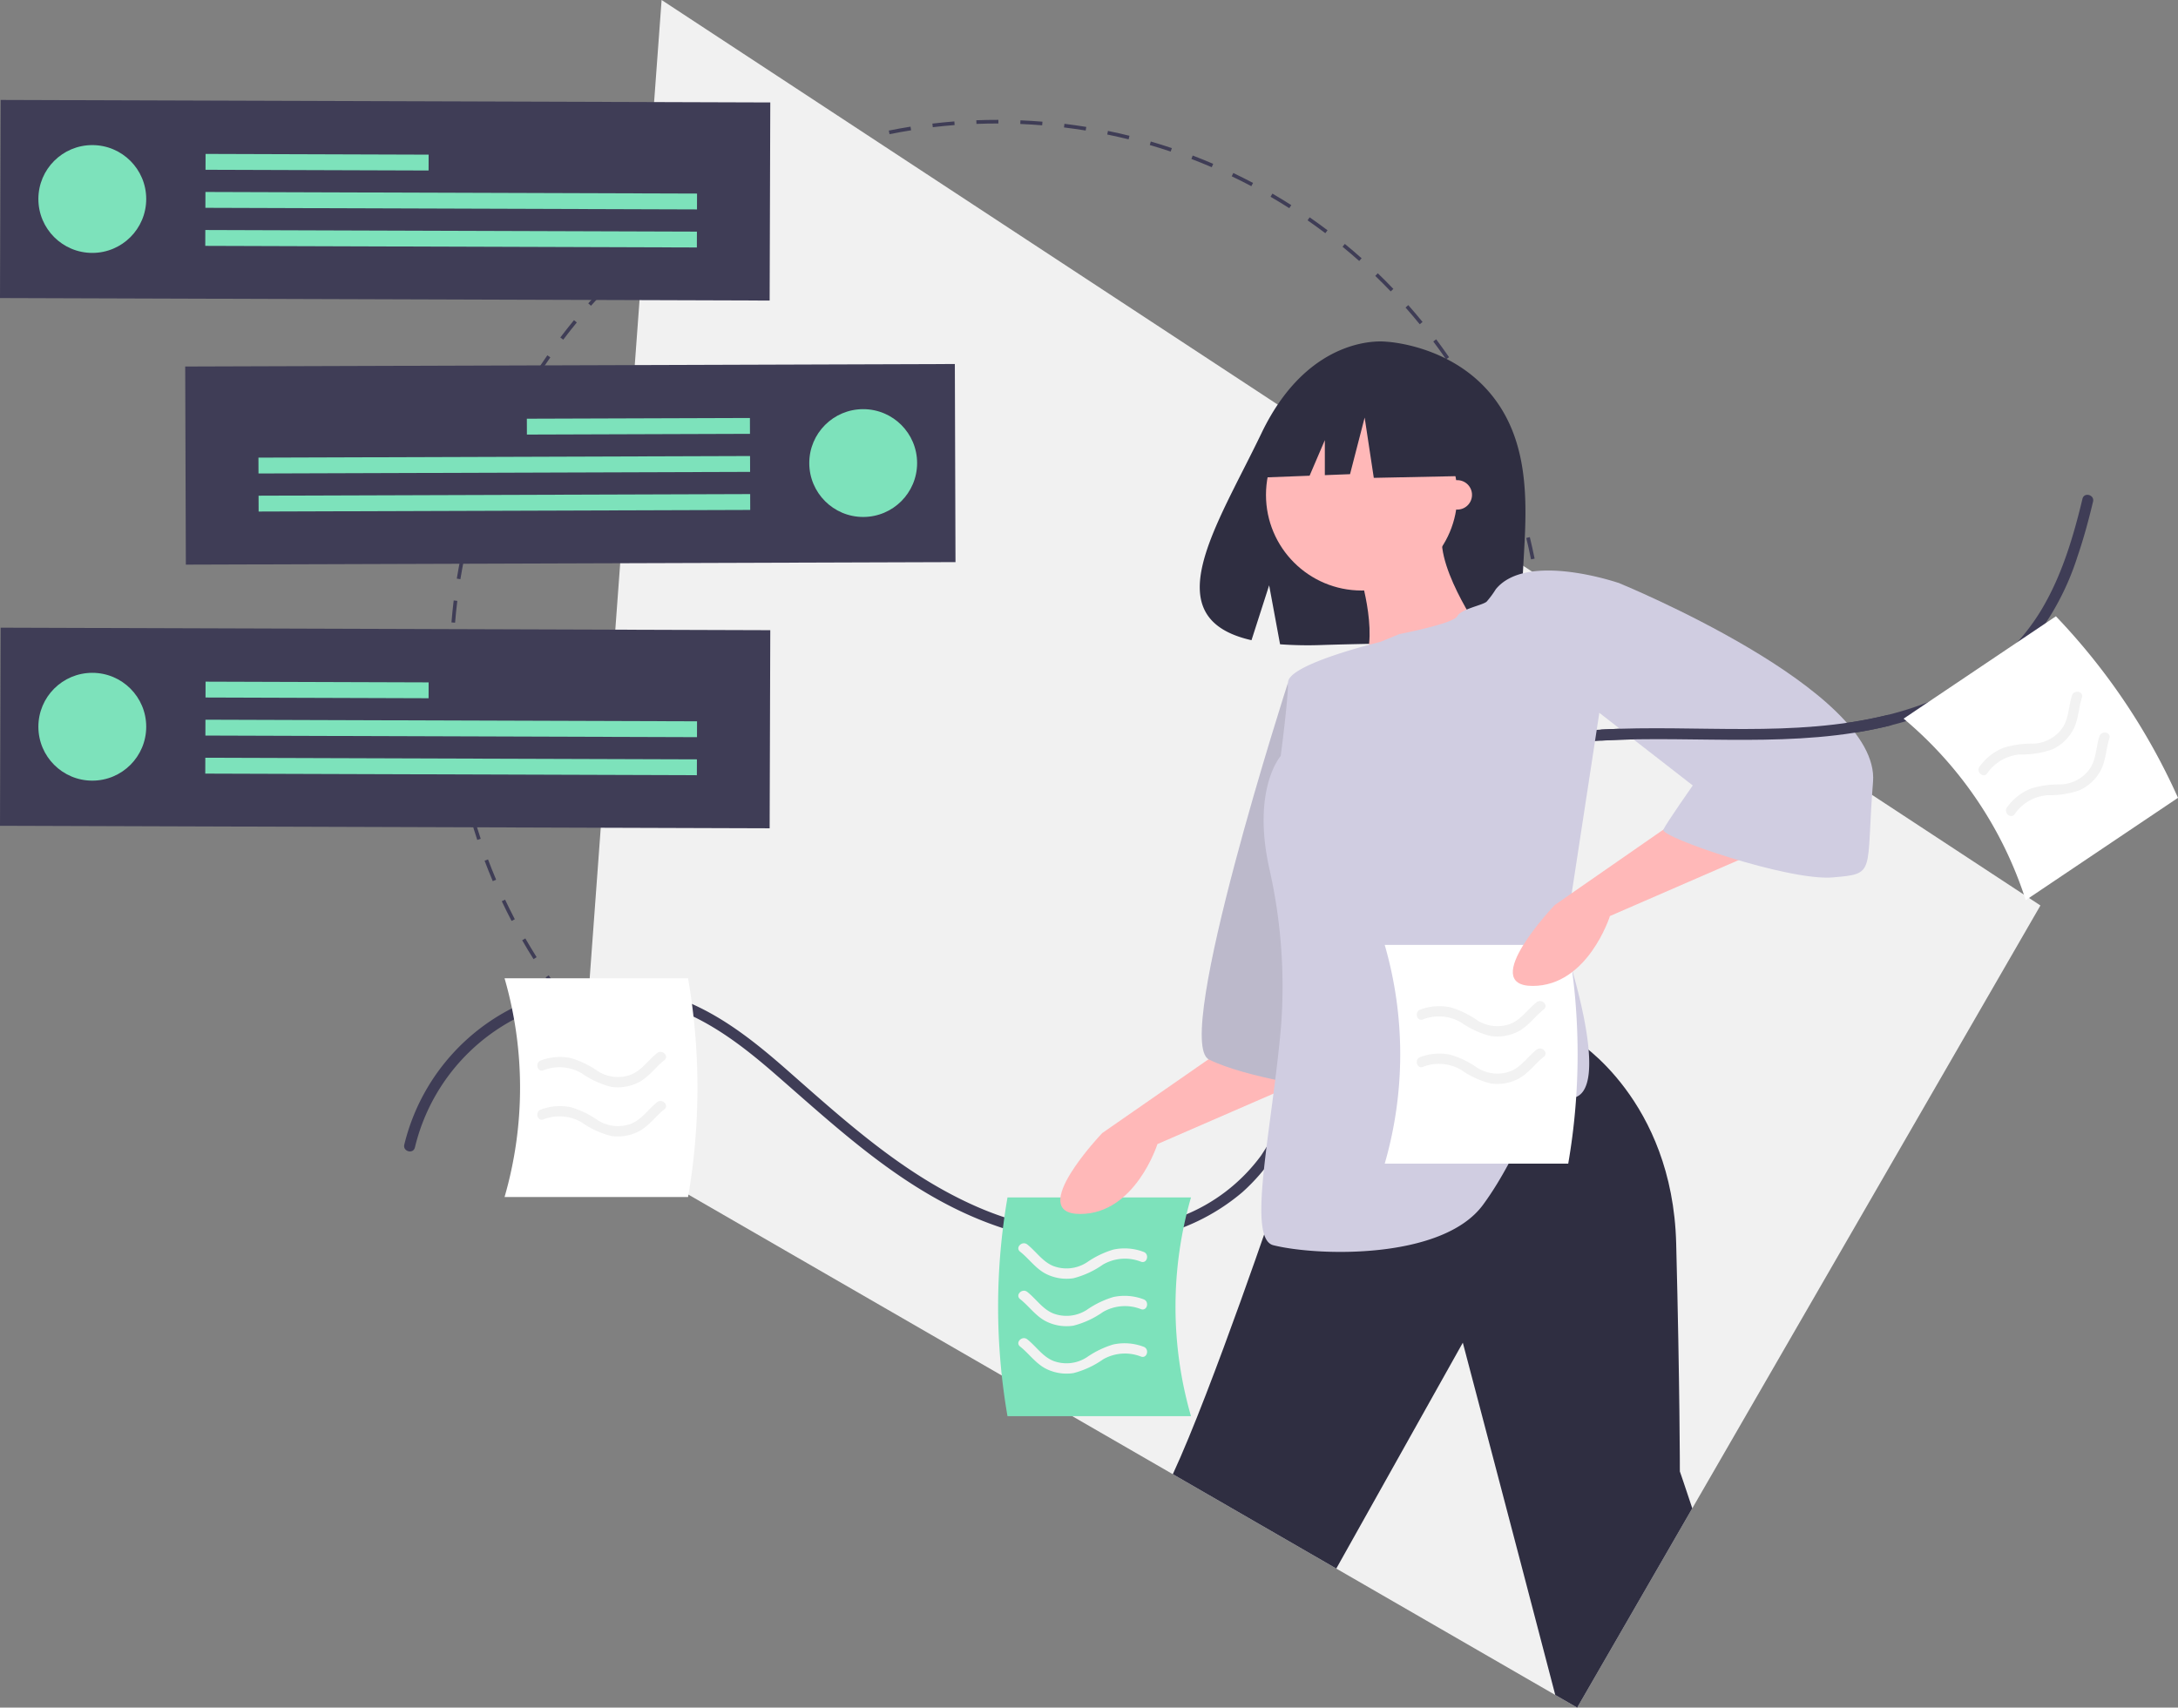 <svg xmlns="http://www.w3.org/2000/svg" width="299.967" height="235.242" viewBox="0 0 299.967 235.242">
  <rect x="0" y="0" width="299.967" height="235.242" fill="#808080" stroke="none"/>
  <g id="undraw_ideas_flow_cy7b" transform="translate(0)">
    <path id="Path_51" data-name="Path 51" d="M351.846,229.569l0-.5c1,0,2.016-.014,3.018-.051l.018.5C353.875,229.555,352.853,229.572,351.846,229.569Zm-3.037-.068c-1.006-.043-2.026-.106-3.032-.189l.041-.5c1,.082,2.013.145,3.012.188Zm9.109-.156-.038-.5c1-.077,2.009-.175,3-.292l.059.5C359.94,229.169,358.923,229.268,357.918,229.345ZM342.754,229c-1-.123-2.015-.268-3.008-.431l.081-.5c.986.162,1.992.306,2.988.428Zm21.2-.365-.079-.5c.987-.156,1.987-.335,2.971-.532l.1.493c-.991.2-2,.379-2.991.536Zm-27.193-.618c-.989-.2-1.986-.43-2.963-.673l.121-.488c.97.241,1.961.466,2.943.668Zm33.151-.575-.119-.489c.975-.237,1.957-.5,2.918-.771l.138.484c-.968.277-1.957.538-2.938.776Zm-39.047-.89c-.969-.283-1.944-.59-2.9-.911l.161-.477c.948.319,1.917.623,2.879.9Zm44.888-.781-.158-.478c.951-.314,1.908-.652,2.846-1.005l.177.471c-.944.355-1.908.7-2.865,1.012Zm-50.655-1.16c-.943-.361-1.892-.746-2.822-1.146l.2-.462c.924.4,1.867.78,2.8,1.138Zm56.334-.976-.2-.463c.921-.39,1.846-.8,2.748-1.229l.215.455c-.909.429-1.84.845-2.767,1.237ZM319.5,222.208c-.912-.437-1.827-.9-2.718-1.37l.236-.444c.885.469,1.794.927,2.7,1.361Zm67.412-1.157-.233-.446c.888-.463,1.777-.95,2.642-1.448l.251.436c-.872.5-1.767.991-2.66,1.457Zm-72.79-1.692c-.875-.51-1.749-1.043-2.6-1.584l.271-.424c.843.538,1.711,1.067,2.58,1.574Zm78.05-1.329-.268-.426c.845-.531,1.693-1.089,2.519-1.656l.285.415c-.832.571-1.685,1.132-2.536,1.667Zm-83.179-1.942c-.83-.578-1.658-1.179-2.461-1.787l.3-.4c.8.6,1.62,1.2,2.444,1.775Zm88.183-1.494-.3-.4c.8-.6,1.6-1.221,2.38-1.854l.317.391c-.785.637-1.591,1.265-2.4,1.866Zm-93.03-2.177c-.779-.641-1.556-1.306-2.308-1.978l.335-.375c.748.667,1.519,1.328,2.293,1.964Zm97.745-1.649-.332-.377c.752-.662,1.5-1.348,2.225-2.039l.347.364c-.729.7-1.483,1.386-2.24,2.052Zm-102.28-2.4c-.723-.7-1.444-1.425-2.142-2.155l.364-.348c.693.726,1.409,1.446,2.128,2.141Zm106.676-1.8-.361-.35c.7-.719,1.387-1.463,2.055-2.211l.375.335c-.673.753-1.369,1.5-2.069,2.226Zm-110.871-2.6c-.668-.758-1.328-1.538-1.962-2.319l.391-.317c.629.775,1.285,1.55,1.949,2.3Zm114.919-1.937-.389-.32c.638-.775,1.268-1.572,1.873-2.37l.4.3c-.609.8-1.243,1.605-1.885,2.385Zm-118.749-2.776c-.6-.807-1.2-1.637-1.769-2.467l.415-.285c.567.825,1.158,1.649,1.758,2.45ZM414.009,197.2l-.413-.287c.574-.824,1.138-1.67,1.677-2.513l.424.271C415.155,195.516,414.587,196.368,414.009,197.2Zm-125.86-2.933c-.536-.852-1.063-1.726-1.565-2.6l.436-.251c.5.867,1.022,1.736,1.555,2.582Zm129.134-2.194-.434-.253c.506-.869,1-1.758,1.47-2.642l.444.236c-.472.89-.97,1.785-1.48,2.659Zm-132.158-3.066c-.466-.892-.92-1.805-1.35-2.715l.455-.215c.427.9.878,1.812,1.341,2.7Zm135.009-2.311-.454-.218c.434-.9.855-1.831,1.252-2.753l.462.2C420.995,184.851,420.571,185.784,420.134,186.694Zm-137.6-3.171c-.393-.928-.772-1.874-1.126-2.813l.471-.177c.351.932.728,1.873,1.118,2.794ZM422.542,181.1l-.47-.18c.36-.94.7-1.9,1.025-2.847l.477.161c-.322.956-.669,1.92-1.032,2.867ZM280.4,177.846c-.317-.957-.619-1.934-.9-2.9l.484-.138c.276.962.575,1.933.89,2.884Zm144.089-2.51-.483-.141c.281-.959.546-1.939.789-2.913l.488.121C425.036,173.383,424.769,174.37,424.486,175.335Zm-145.763-3.33c-.239-.98-.46-1.978-.658-2.966l.493-.1c.2.981.417,1.973.654,2.946Zm147.231-2.565-.493-.1c.2-.979.387-1.978.55-2.967l.5.082c-.164,1-.35,2-.554,2.988Zm-148.427-3.392c-.158-.994-.3-2.006-.416-3.01l.5-.059c.118,1,.257,2,.414,2.989Zm149.413-2.6-.5-.062c.123-1,.227-2.005.31-3l.5.041c-.083,1-.188,2.02-.311,3.022Zm-150.125-3.43c-.078-1.005-.137-2.026-.174-3.034l.5-.019c.037,1,.1,2.015.173,3.013Zm150.627-2.624-.5-.022c.043-1,.066-2.018.069-3.017v-.167l.5,0v.166C427.51,155.36,427.487,156.382,427.443,157.391Zm-150.352-3.446-.5,0v-.084c0-.981.025-1.975.066-2.953l.5.021c-.041.971-.063,1.958-.066,2.934Zm149.862-2.777c-.038-1-.1-2.013-.176-3.013l.5-.039c.079,1.007.139,2.028.177,3.033Zm-149.61-3.253-.5-.041c.082-1.007.186-2.024.308-3.023l.5.061C277.529,145.9,277.426,146.915,277.344,147.915Zm149.138-2.764c-.118-.993-.258-2-.417-2.989l.5-.08c.16,1,.3,2.01.42,3.009Zm-148.405-3.227-.5-.081c.163-1,.348-2,.551-2.988l.493.1c-.2.981-.385,1.979-.547,2.968Zm147.451-2.732c-.2-.984-.42-1.975-.657-2.946l.489-.12c.239.977.461,1.975.661,2.966Zm-146.237-3.18-.488-.121c.242-.978.509-1.965.791-2.934l.483.141C279.795,134.061,279.531,135.041,279.29,136.013Zm144.8-2.683c-.277-.962-.577-1.932-.894-2.883l.478-.159c.318.957.621,1.934.9,2.9Zm-143.116-3.111-.477-.16c.321-.957.668-1.922,1.029-2.868l.47.179c-.359.94-.7,1.9-1.022,2.849ZM422.19,127.6c-.354-.937-.732-1.877-1.121-2.793l.463-.2c.392.923.772,1.869,1.129,2.812Zm-139.054-3.037-.462-.2c.4-.928.822-1.861,1.257-2.773l.454.217c-.433.906-.853,1.832-1.249,2.754Zm136.7-2.5c-.428-.9-.88-1.81-1.343-2.7l.445-.234c.467.892.922,1.8,1.353,2.714Zm-134.091-2.953-.445-.235c.472-.892.969-1.787,1.477-2.661l.435.253C286.707,117.335,286.213,118.225,285.745,119.111Zm131.3-2.383c-.5-.868-1.024-1.736-1.557-2.58l.425-.269c.537.85,1.064,1.724,1.568,2.6Zm-128.256-2.841-.424-.27c.542-.851,1.11-1.7,1.686-2.532l.413.287C289.886,112.195,289.323,113.041,288.784,113.887Zm125.039-2.256c-.568-.824-1.16-1.648-1.76-2.448l.4-.3c.6.806,1.2,1.635,1.772,2.465Zm-121.591-2.7-.4-.3c.609-.8,1.242-1.608,1.882-2.387l.389.319c-.636.774-1.265,1.572-1.87,2.372ZM410.2,106.806c-.632-.776-1.289-1.55-1.952-2.3l.377-.333c.667.755,1.328,1.535,1.965,2.316Zm-114.14-2.545-.375-.335c.67-.752,1.366-1.5,2.067-2.228l.362.35c-.7.721-1.387,1.466-2.053,2.213Zm110.146-1.977c-.694-.725-1.41-1.444-2.13-2.138l.349-.362c.725.7,1.446,1.423,2.144,2.153ZM300.258,99.918l-.348-.364c.728-.7,1.481-1.387,2.237-2.055l.333.377c-.751.663-1.5,1.35-2.223,2.041Zm101.609-1.825c-.75-.667-1.522-1.327-2.3-1.962l.319-.389c.779.639,1.556,1.3,2.31,1.975Zm-97.084-2.166-.318-.39c.783-.637,1.588-1.265,2.393-1.868l.3.4c-.8.6-1.6,1.224-2.378,1.856ZM397.2,94.263c-.8-.6-1.624-1.2-2.446-1.772l.287-.413c.828.575,1.656,1.175,2.463,1.784Zm-87.589-1.951-.285-.414c.831-.572,1.684-1.134,2.534-1.67l.268.426C311.282,91.185,310.435,91.743,309.609,92.311Zm82.627-1.494c-.846-.539-1.715-1.067-2.582-1.571l.253-.435c.872.507,1.747,1.039,2.6,1.581ZM314.708,89.1l-.251-.436c.871-.5,1.766-.993,2.659-1.46l.233.446c-.887.464-1.775.952-2.641,1.451Zm72.3-1.316c-.887-.468-1.8-.925-2.7-1.358l.217-.454c.912.435,1.827.9,2.72,1.367ZM320.045,86.3l-.215-.455c.909-.429,1.839-.847,2.766-1.24l.2.463c-.921.391-1.845.805-2.747,1.232Zm61.509-1.128c-.923-.4-1.867-.777-2.8-1.135l.179-.47c.944.36,1.894.744,2.823,1.143Zm-55.967-1.223-.178-.471c.942-.356,1.906-.7,2.864-1.015l.158.478C327.479,83.26,326.522,83.6,325.586,83.953Zm50.314-.932c-.95-.318-1.919-.622-2.88-.9l.141-.483c.968.281,1.944.587,2.9.907Zm-44.585-.968-.139-.483c.968-.278,1.957-.541,2.937-.78l.119.489C333.258,81.515,332.276,81.776,331.314,82.052Zm38.79-.716c-.971-.24-1.961-.464-2.944-.665l.1-.493c.99.2,1.987.428,2.964.669Zm-32.927-.713-.1-.493c.987-.2,1.993-.38,2.99-.539l.079.5C339.157,80.245,338.157,80.425,337.177,80.622Zm27.015-.5c-.989-.161-1.994-.3-2.988-.425l.061-.5c1,.122,2.013.266,3.008.428Zm-21.055-.454-.059-.5c1-.119,2.019-.219,3.024-.3l.039.5c-1,.078-2.009.177-3,.295ZM358.2,79.4c-1-.081-2.011-.143-3.013-.184l.021-.5c1.008.042,2.029.1,3.032.186Zm-9.048-.194-.019-.5c1.006-.038,2.028-.057,3.038-.055v.5c-1,0-2.018.017-3.018.055Z" transform="translate(-214.667 -62.139)" fill="#3f3d56"/>
    <path id="Path_52" data-name="Path 52" d="M493.938,124.737l-47.949,83.051-15.851,27.454-3.02-1.743-30.159-17.412-22.514-13-81.861-47.261L304.038,0Z" transform="translate(-212.918)" fill="#f1f1f1"/>
    <path id="Path_53" data-name="Path 53" d="M255.081,358.285a27.119,27.119,0,0,1,35.961-19.069c5.156,1.945,9.578,5.4,13.694,8.987,7.95,6.922,15.651,14.127,25.255,18.745,8.578,4.125,18.238,5.878,27.565,3.417a28.679,28.679,0,0,0,11.483-5.918,27.036,27.036,0,0,0,7.392-10.995c3.332-8.775,3.266-18.372,5.811-27.351a29.779,29.779,0,0,1,6.716-12.525,32.839,32.839,0,0,1,11.9-7.794c10.52-4.158,21.906-3.821,33.019-3.674,10.5.139,21.266-.042,31.1-4.178a33.326,33.326,0,0,0,11.711-7.964,36.792,36.792,0,0,0,7.385-13.131c.848-2.468,1.524-4.989,2.132-7.525.226-.944-1.229-1.347-1.455-.4-1.258,5.251-2.822,10.508-5.589,15.184a29.106,29.106,0,0,1-10.659,10.431c-9.269,5.325-20.211,6.135-30.668,6.111-11.222-.025-22.7-.86-33.6,2.39-8.871,2.645-17.035,7.944-21.143,16.485-4.089,8.5-4.232,18.15-6.267,27.213a34.449,34.449,0,0,1-5.234,12.712,24.526,24.526,0,0,1-10.858,8.3c-9.161,3.671-19.376,2.594-28.268-1.3-9.969-4.365-17.954-11.636-26.024-18.736-3.887-3.42-7.976-6.75-12.694-8.96a28.661,28.661,0,0,0-40.125,19.147c-.231.943,1.224,1.346,1.455.4Z" transform="translate(-197.938 -200.204)" fill="#3f3d56"/>
    <path id="Path_54" data-name="Path 54" d="M580.594,653.982H555.32a88.4,88.4,0,0,1,0-30.134h25.274A54.223,54.223,0,0,0,580.594,653.982Z" transform="translate(-416.562 -458.89)" fill="#7de2bb"/>
    <path id="Path_55" data-name="Path 55" d="M304.384,543.1h25.274a88.4,88.4,0,0,0,0-30.134H304.384A54.222,54.222,0,0,1,304.384,543.1Z" transform="translate(-234.894 -378.197)" fill="#fff"/>
    <path id="Path_56" data-name="Path 56" d="M321.79,552.732a6.05,6.05,0,0,1,5.236.394,12.353,12.353,0,0,0,4.074,1.885,6.3,6.3,0,0,0,3.7-.565c1.472-.72,2.381-2.105,3.642-3.1.707-.558-.29-1.542-.99-.99-1.231.971-2.109,2.382-3.609,2.979a5.141,5.141,0,0,1-4.624-.526,12.881,12.881,0,0,0-3.615-1.745,7.394,7.394,0,0,0-4.183.318c-.837.311-.475,1.665.372,1.35Z" transform="translate(-246.945 -405.291)" fill="#f2f2f2"/>
    <path id="Path_57" data-name="Path 57" d="M321.791,577.587a6.05,6.05,0,0,1,5.236.394,12.352,12.352,0,0,0,4.074,1.885,6.3,6.3,0,0,0,3.7-.565c1.472-.72,2.381-2.105,3.642-3.1.707-.558-.29-1.542-.99-.99-1.231.971-2.109,2.382-3.609,2.979a5.141,5.141,0,0,1-4.624-.526,12.881,12.881,0,0,0-3.615-1.745,7.394,7.394,0,0,0-4.183.318c-.837.311-.475,1.665.372,1.35Z" transform="translate(-246.945 -423.378)" fill="#f2f2f2"/>
    <path id="Path_58" data-name="Path 58" d="M581.149,649.582a6.05,6.05,0,0,0-5.236.394,12.352,12.352,0,0,1-4.074,1.885,6.3,6.3,0,0,1-3.7-.565c-1.472-.72-2.381-2.105-3.642-3.1-.707-.558.29-1.542.99-.99,1.231.971,2.109,2.382,3.609,2.979a5.141,5.141,0,0,0,4.624-.526,12.881,12.881,0,0,1,3.615-1.745,7.393,7.393,0,0,1,4.183.318c.837.311.475,1.665-.372,1.35Z" transform="translate(-424.007 -475.77)" fill="#f2f2f2"/>
    <path id="Path_59" data-name="Path 59" d="M581.149,673.581a6.05,6.05,0,0,0-5.236.394,12.353,12.353,0,0,1-4.074,1.885,6.3,6.3,0,0,1-3.7-.565c-1.472-.72-2.381-2.105-3.642-3.1-.707-.558.29-1.542.99-.99,1.231.971,2.109,2.382,3.609,2.979a5.141,5.141,0,0,0,4.624-.526,12.88,12.88,0,0,1,3.615-1.745,7.393,7.393,0,0,1,4.183.318c.837.311.475,1.665-.372,1.35Z" transform="translate(-424.007 -493.234)" fill="#f2f2f2"/>
    <path id="Path_60" data-name="Path 60" d="M581.149,697.579a6.05,6.05,0,0,0-5.236.394,12.352,12.352,0,0,1-4.074,1.885,6.3,6.3,0,0,1-3.7-.565c-1.472-.72-2.381-2.105-3.642-3.1-.707-.558.29-1.542.99-.99,1.231.971,2.109,2.382,3.609,2.979a5.141,5.141,0,0,0,4.624-.526,12.88,12.88,0,0,1,3.615-1.745,7.393,7.393,0,0,1,4.183.318c.837.311.475,1.665-.372,1.35Z" transform="translate(-424.007 -510.698)" fill="#f2f2f2"/>
    <path id="Path_61" data-name="Path 61" d="M697.765,200.368c-5.409-9.14-16.11-9.565-16.11-9.565s-10.428-1.333-17.117,12.586c-6.235,12.974-14.84,25.5-1.385,28.538l2.43-7.564,1.505,8.127a52.652,52.652,0,0,0,5.757.1c14.409-.465,28.131.136,27.689-5.034C699.947,220.68,702.97,209.162,697.765,200.368Z" transform="translate(-490.789 -143.733)" fill="#2f2e41"/>
    <path id="Path_62" data-name="Path 62" d="M609.507,544.754l-18.242,12.668s-10.641,11.148-3.04,11.148,10.641-9.628,10.641-9.628l23.309-10.134Z" transform="translate(-439.457 -401.333)" fill="#ffb8b8"/>
    <path id="Path_63" data-name="Path 63" d="M668.912,363.312s-15.962,49.4-10.894,51.938,16.215,4.054,16.215,4.054Z" transform="translate(-491.514 -269.295)" fill="#d0cde1"/>
    <path id="Path_64" data-name="Path 64" d="M668.912,363.312s-15.962,49.4-10.894,51.938,16.215,4.054,16.215,4.054Z" transform="translate(-491.514 -269.295)" opacity="0.1"/>
    <path id="Path_65" data-name="Path 65" d="M713.944,609.119l-15.851,27.454-3.02-1.743C689.3,612.69,682.34,586.3,682.34,586.3l-17.426,31.116-22.514-13c5.389-11.6,14.6-38.892,14.6-38.892l41.046-20.775s13.174,8.107,13.68,27.87.506,31.417.506,31.417S712.905,605.964,713.944,609.119Z" transform="translate(-480.872 -401.331)" fill="#2f2e41"/>
    <circle id="Ellipse_17" data-name="Ellipse 17" cx="13.175" cy="13.175" r="13.175" transform="translate(174.358 55)" fill="#ffb8b8"/>
    <path id="Path_66" data-name="Path 66" d="M736.122,290.809s3.04,9.628,0,13.175,16.721-5.067,16.721-5.067-7.094-10.134-5.067-14.695Z" transform="translate(-548.843 -211.74)" fill="#ffb8b8"/>
    <path id="Path_67" data-name="Path 67" d="M719.456,309.254a12.98,12.98,0,0,1-1.253,1.7c-.507.507-3.547,1.013-4.054,2.027s-7.978,2.458-7.978,2.458l-2.662,1.089s-12.668,3.04-12.668,5.574-1.013,10.134-1.013,10.134-4.054,4.56-1.52,15.708a73.335,73.335,0,0,1,1.574,21.459c-1.217,14.089-4.8,29.291-1.067,30.226,6.081,1.52,23.309,2.027,28.883-5.574s6.081-14.188,12.161-14.695-1.013-21.282-1.013-21.282l7.6-49.658S723.75,304.005,719.456,309.254Z" transform="translate(-513.443 -228.086)" fill="#d0cde1"/>
    <path id="Path_68" data-name="Path 68" d="M749.578,526.227h25.274a88.4,88.4,0,0,0,0-30.134H749.578A54.222,54.222,0,0,1,749.578,526.227Z" transform="translate(-558.867 -365.922)" fill="#fff"/>
    <path id="Path_69" data-name="Path 69" d="M766.618,527.019a6.05,6.05,0,0,1,5.236.394,12.352,12.352,0,0,0,4.074,1.885,6.3,6.3,0,0,0,3.7-.565c1.472-.72,2.381-2.105,3.642-3.1.707-.558-.29-1.542-.99-.99-1.231.971-2.109,2.382-3.609,2.979a5.141,5.141,0,0,1-4.624-.526,12.88,12.88,0,0,0-3.615-1.745,7.4,7.4,0,0,0-4.183.318c-.837.311-.475,1.665.372,1.35Z" transform="translate(-570.65 -386.579)" fill="#f2f2f2"/>
    <path id="Path_70" data-name="Path 70" d="M766.618,551.018a6.05,6.05,0,0,1,5.236.394,12.351,12.351,0,0,0,4.074,1.885,6.3,6.3,0,0,0,3.7-.565c1.472-.72,2.381-2.105,3.642-3.1.707-.558-.29-1.542-.99-.99-1.231.971-2.109,2.382-3.609,2.979a5.141,5.141,0,0,1-4.624-.526,12.882,12.882,0,0,0-3.615-1.745,7.4,7.4,0,0,0-4.183.318c-.837.311-.475,1.665.372,1.35Z" transform="translate(-570.65 -404.044)" fill="#f2f2f2"/>
    <path id="Path_71" data-name="Path 71" d="M838.4,429.375l-18.242,12.668s-10.641,11.148-3.04,11.148,10.641-9.628,10.641-9.628l23.309-10.134Z" transform="translate(-606.027 -317.37)" fill="#ffb8b8"/>
    <path id="Path_72" data-name="Path 72" d="M712.156,207.988l-10.572-5.538-6.633,1.029a11.858,11.858,0,0,0-9.747,9.1l-1.24,5.478,7.519-.289,2.1-4.9v4.821l3.47-.133,2.014-7.8,1.259,8.307,12.334-.252Z" transform="translate(-511.118 -152.234)" fill="#2f2e41"/>
    <path id="Path_73" data-name="Path 73" d="M855.142,314.079l3.547-1.013s35.977,14.695,34.963,27.363.507,12.668-5.574,13.175-23.815-5.574-23.309-6.587,4.054-6.081,4.054-6.081l-13.681-10.641Z" transform="translate(-635.687 -232.731)" fill="#d0cde1"/>
    <circle id="Ellipse_18" data-name="Ellipse 18" cx="2.027" cy="2.027" r="2.027" transform="translate(198.68 66.147)" fill="#ffb8b8"/>
    <path id="Path_74" data-name="Path 74" d="M857.483,383.253c13.224-.713,26.631,1.164,39.641-2.036.943-.232.543-1.688-.4-1.455-12.868,3.165-26.159,1.277-39.24,1.982-.966.052-.972,1.562,0,1.509Z" transform="translate(-636.861 -281.247)" fill="#3f3d56"/>
    <path id="Path_75" data-name="Path 75" d="M1028.859,368.926l20.973-14.1a88.393,88.393,0,0,0-16.816-25.006l-20.973,14.1A54.22,54.22,0,0,1,1028.859,368.926Z" transform="translate(-749.866 -244.92)" fill="#fff"/>
    <path id="Path_76" data-name="Path 76" d="M1051.132,379.255a6.05,6.05,0,0,1,4.565-2.6,12.351,12.351,0,0,0,4.432-.709,6.3,6.3,0,0,0,2.752-2.533c.82-1.419.8-3.076,1.292-4.6.276-.857-1.1-1.118-1.374-.269-.48,1.492-.421,3.154-1.332,4.486a5.141,5.141,0,0,1-4.131,2.144,12.878,12.878,0,0,0-3.974.57,7.393,7.393,0,0,0-3.294,2.6c-.521.725.535,1.647,1.062.913Z" transform="translate(-777.435 -272.725)" fill="#f2f2f2"/>
    <path id="Path_77" data-name="Path 77" d="M1065.005,399.881a6.05,6.05,0,0,1,4.565-2.6,12.351,12.351,0,0,0,4.432-.709,6.3,6.3,0,0,0,2.754-2.533c.82-1.419.8-3.076,1.292-4.6.276-.857-1.1-1.118-1.374-.269-.48,1.492-.421,3.154-1.332,4.485a5.141,5.141,0,0,1-4.131,2.144,12.879,12.879,0,0,0-3.974.57,7.393,7.393,0,0,0-3.294,2.6C1063.422,399.694,1064.478,400.615,1065.005,399.881Z" transform="translate(-787.531 -287.734)" fill="#f2f2f2"/>
    <rect id="Rectangle_299" data-name="Rectangle 299" width="106" height="27.291" transform="translate(0.089 13.768) rotate(0.187)" fill="#3f3d56"/>
    <circle id="Ellipse_19" data-name="Ellipse 19" cx="7.426" cy="7.426" r="7.426" transform="translate(5.286 19.988)" fill="#7de2bb"/>
    <rect id="Rectangle_300" data-name="Rectangle 300" width="30.723" height="2.184" transform="translate(28.312 21.204) rotate(0.187)" fill="#7de2bb"/>
    <rect id="Rectangle_301" data-name="Rectangle 301" width="67.706" height="2.184" transform="translate(28.295 26.445) rotate(0.187)" fill="#7de2bb"/>
    <rect id="Rectangle_302" data-name="Rectangle 302" width="67.706" height="2.184" transform="translate(28.278 31.687) rotate(0.187)" fill="#7de2bb"/>
    <rect id="Rectangle_303" data-name="Rectangle 303" width="106" height="27.291" transform="translate(0.089 86.469) rotate(0.187)" fill="#3f3d56"/>
    <circle id="Ellipse_20" data-name="Ellipse 20" cx="7.426" cy="7.426" r="7.426" transform="translate(5.286 92.689)" fill="#7de2bb"/>
    <rect id="Rectangle_304" data-name="Rectangle 304" width="30.723" height="2.184" transform="translate(28.312 93.904) rotate(0.187)" fill="#7de2bb"/>
    <rect id="Rectangle_305" data-name="Rectangle 305" width="67.706" height="2.184" transform="translate(28.295 99.146) rotate(0.187)" fill="#7de2bb"/>
    <rect id="Rectangle_306" data-name="Rectangle 306" width="67.706" height="2.184" transform="translate(28.278 104.388) rotate(0.187)" fill="#7de2bb"/>
    <rect id="Rectangle_307" data-name="Rectangle 307" width="106" height="27.291" transform="translate(131.596 77.437) rotate(179.813)" fill="#3f3d56"/>
    <circle id="Ellipse_21" data-name="Ellipse 21" cx="7.426" cy="7.426" r="7.426" transform="translate(111.458 56.365)" fill="#7de2bb"/>
    <rect id="Rectangle_308" data-name="Rectangle 308" width="30.723" height="2.184" transform="translate(103.291 59.766) rotate(179.813)" fill="#7de2bb"/>
    <rect id="Rectangle_309" data-name="Rectangle 309" width="67.706" height="2.184" transform="translate(103.308 65.007) rotate(179.813)" fill="#7de2bb"/>
    <rect id="Rectangle_310" data-name="Rectangle 310" width="67.706" height="2.184" transform="translate(103.325 70.249) rotate(179.813)" fill="#7de2bb"/>
  </g>
</svg>
